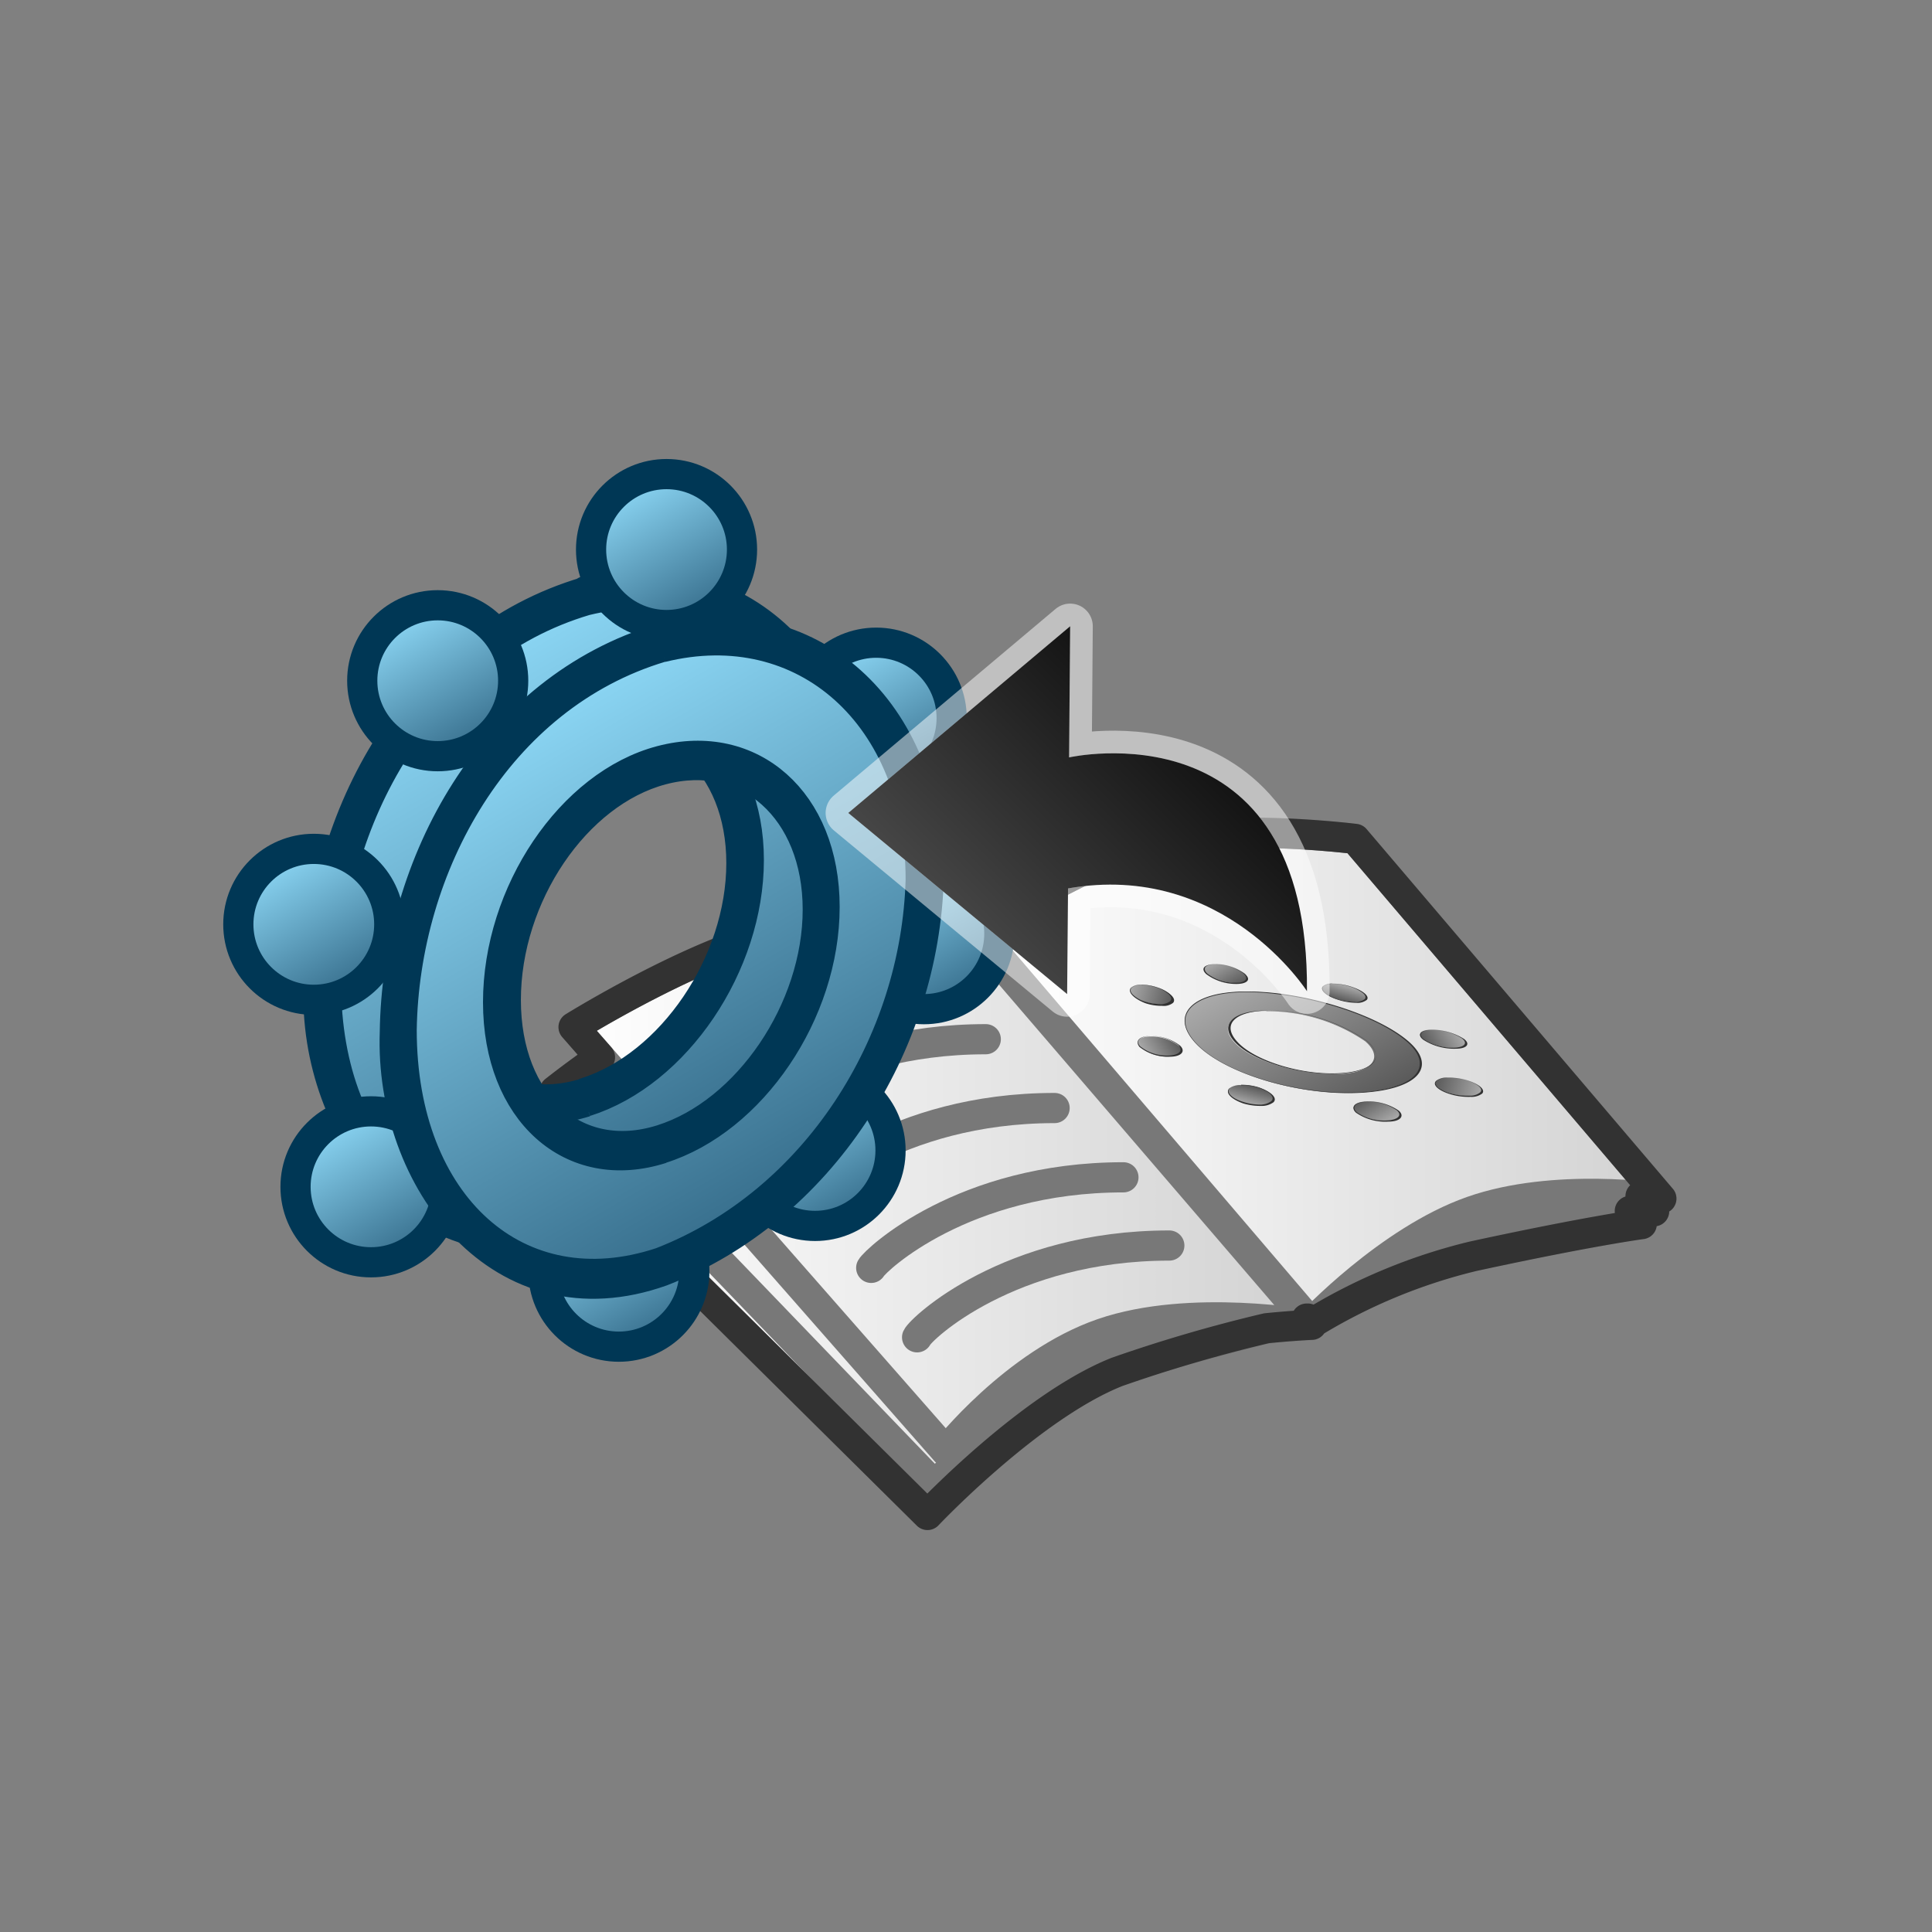 <svg xmlns="http://www.w3.org/2000/svg" xmlns:xlink="http://www.w3.org/1999/xlink" viewBox="0 0 128 128"><rect x="0" y="0" width="128" height="128" fill="#808080" stroke="none"/><defs><style>.cls-1,.cls-2,.cls-3,.cls-4,.cls-5,.cls-6,.cls-8{stroke:#787878;}.cls-1,.cls-2,.cls-3,.cls-4,.cls-5,.cls-6,.cls-7,.cls-8{stroke-linecap:round;}.De-emphasized-WHITE-for-Vector-Highlights,.cls-1,.cls-2,.cls-22,.cls-23,.cls-24,.cls-25,.cls-26,.cls-27,.cls-28,.cls-29,.cls-3,.cls-30,.cls-4,.cls-5,.cls-6,.cls-7,.cls-8{stroke-linejoin:round;}.cls-1,.cls-2,.cls-22,.cls-23,.cls-24,.cls-25,.cls-26,.cls-27,.cls-28,.cls-29,.cls-3,.cls-30,.cls-4,.cls-5,.cls-6,.cls-7,.cls-8{stroke-width:2px;}.cls-1{fill:url(#linear-gradient);}.cls-2{fill:url(#linear-gradient-2);}.cls-3{fill:url(#linear-gradient-3);}.cls-4{fill:url(#linear-gradient-4);}.cls-5{fill:url(#linear-gradient-5);}.cls-6{fill:url(#linear-gradient-6);}.cls-22,.cls-7,.cls-8{fill:none;}.cls-7{stroke:#323232;}.cls-9{fill:url(#linear-gradient-7);}.cls-10{fill:#323232;}.cls-11{fill:url(#linear-gradient-8);}.cls-12{fill:url(#linear-gradient-9);}.cls-13{fill:url(#linear-gradient-10);}.cls-14{fill:url(#linear-gradient-11);}.cls-15{fill:url(#linear-gradient-12);}.cls-16{fill:url(#linear-gradient-13);}.cls-17{fill:url(#linear-gradient-14);}.cls-18{fill:url(#linear-gradient-15);}.cls-19{fill:url(#linear-gradient-16);}.cls-20{fill:url(#linear-gradient-18);}.cls-21{fill:#003755;}.cls-22,.cls-23,.cls-24,.cls-25,.cls-26,.cls-27,.cls-28,.cls-29,.cls-30{stroke:#003755;}.cls-23{fill:url(#linear-gradient-19);}.cls-24{fill:url(#linear-gradient-20);}.cls-25{fill:url(#linear-gradient-21);}.cls-26{fill:url(#linear-gradient-22);}.cls-27{fill:url(#linear-gradient-23);}.cls-28{fill:url(#linear-gradient-24);}.cls-29{fill:url(#linear-gradient-25);}.cls-30{fill:url(#linear-gradient-26);}.cls-31{fill:url(#linear-gradient-27);}.cls-32{fill:url(#linear-gradient-29);}.De-emphasized-WHITE-for-Vector-Highlights{fill:#fff;stroke:#fff;stroke-width:3px;opacity:0.5;}.DARK-GREY-Fill{fill:url(#linear-gradient-30);}</style><linearGradient id="linear-gradient" x1="36.28" y1="80.86" x2="86.88" y2="80.86" gradientUnits="userSpaceOnUse"><stop offset="0" stop-color="#fff"/><stop offset="1" stop-color="#d2d2d2"/></linearGradient><linearGradient id="linear-gradient-2" x1="64.6" y1="72.5" x2="108.74" y2="72.5" xlink:href="#linear-gradient"/><linearGradient id="linear-gradient-3" x1="36.76" y1="80.13" x2="86.88" y2="80.13" xlink:href="#linear-gradient"/><linearGradient id="linear-gradient-4" x1="64.6" y1="72.41" x2="109.59" y2="72.41" xlink:href="#linear-gradient"/><linearGradient id="linear-gradient-5" x1="38.03" y1="78.72" x2="86.88" y2="78.72" xlink:href="#linear-gradient"/><linearGradient id="linear-gradient-6" x1="64.6" y1="71.42" x2="110.07" y2="71.42" xlink:href="#linear-gradient"/><linearGradient id="linear-gradient-7" x1="83.38" y1="64.04" x2="89.15" y2="74.03" gradientUnits="userSpaceOnUse"><stop offset="0" stop-color="#aaa"/><stop offset="1" stop-color="#5a5a5a"/></linearGradient><linearGradient id="linear-gradient-8" x1="80.64" y1="63.56" x2="81.73" y2="65.44" xlink:href="#linear-gradient-7"/><linearGradient id="linear-gradient-9" x1="2074.9" y1="180.98" x2="2076.35" y2="183.49" gradientTransform="translate(-1520.28 1404.71) rotate(-45)" xlink:href="#linear-gradient-7"/><linearGradient id="linear-gradient-10" x1="3403.13" y1="1677.8" x2="3404.3" y2="1679.82" gradientTransform="translate(-1602 3473) rotate(-90)" xlink:href="#linear-gradient-7"/><linearGradient id="linear-gradient-11" x1="3281.09" y1="3677.04" x2="3281.7" y2="3678.11" gradientTransform="translate(-197.29 4993.28) rotate(-135)" xlink:href="#linear-gradient-7"/><linearGradient id="linear-gradient-12" x1="1779.23" y1="5000.44" x2="1780.33" y2="5002.35" gradientTransform="translate(1871 5075) rotate(180)" xlink:href="#linear-gradient-7"/><linearGradient id="linear-gradient-13" x1="-215.5" y1="4872.67" x2="-213.93" y2="4875.38" gradientTransform="translate(3391.28 3670.29) rotate(135)" xlink:href="#linear-gradient-7"/><linearGradient id="linear-gradient-14" x1="-1533.78" y1="3376.36" x2="-1532.58" y2="3378.44" gradientTransform="translate(3473 1602) rotate(90)" xlink:href="#linear-gradient-7"/><linearGradient id="linear-gradient-15" x1="-1411.06" y1="1387.81" x2="-1410.54" y2="1388.72" gradientTransform="translate(2068.29 81.72) rotate(45)" xlink:href="#linear-gradient-7"/><linearGradient id="linear-gradient-16" x1="26.84" y1="40.24" x2="49.39" y2="79.3" gradientUnits="userSpaceOnUse"><stop offset="0" stop-color="#8cd7f5"/><stop offset="1" stop-color="#376e8c"/></linearGradient><linearGradient id="linear-gradient-18" x1="29.39" y1="44.17" x2="47.75" y2="75.98" xlink:href="#linear-gradient-16"/><linearGradient id="linear-gradient-19" x1="41.66" y1="32.07" x2="46.66" y2="40.74" xlink:href="#linear-gradient-16"/><linearGradient id="linear-gradient-20" x1="55.55" y1="43.25" x2="60.55" y2="51.91" xlink:href="#linear-gradient-16"/><linearGradient id="linear-gradient-21" x1="58.71" y1="57.53" x2="63.71" y2="66.19" xlink:href="#linear-gradient-16"/><linearGradient id="linear-gradient-22" x1="22.08" y1="74.3" x2="27.08" y2="82.96" xlink:href="#linear-gradient-16"/><linearGradient id="linear-gradient-23" x1="26.5" y1="40.77" x2="31.5" y2="49.43" xlink:href="#linear-gradient-16"/><linearGradient id="linear-gradient-24" x1="18.29" y1="56.91" x2="23.29" y2="65.57" xlink:href="#linear-gradient-16"/><linearGradient id="linear-gradient-25" x1="38.5" y1="79.89" x2="43.5" y2="88.55" xlink:href="#linear-gradient-16"/><linearGradient id="linear-gradient-26" x1="51.5" y1="71.89" x2="56.5" y2="80.55" xlink:href="#linear-gradient-16"/><linearGradient id="linear-gradient-27" x1="31.89" y1="43.34" x2="54.45" y2="82.4" xlink:href="#linear-gradient-16"/><linearGradient id="linear-gradient-29" x1="34.44" y1="47.28" x2="52.8" y2="79.09" xlink:href="#linear-gradient-16"/><linearGradient id="linear-gradient-30" x1="104.47" y1="-966.33" x2="123.55" y2="-966.33" gradientTransform="translate(676.2 821.52) rotate(-45)" gradientUnits="userSpaceOnUse"><stop offset="0" stop-color="#464646"/><stop offset="1" stop-color="#141414"/></linearGradient></defs><g id="book_page_3" data-name="book page 3"><path class="cls-1" d="M86.88,87.3S77.7,89.43,74,90.89c-5.76,2.28-12.56,9.48-12.56,9.48L36.28,75.43S45.94,64.57,51.5,63.36s13.1-2,13.1-2Z"/><path class="cls-2" d="M108.74,81.1s-3.32.43-11.17,2.13a37.06,37.06,0,0,0-10.69,4.44L64.6,61.59s7.19-4.09,11.84-4.19a105.69,105.69,0,0,1,10.81.06Z"/></g><g id="book_page_2" data-name="book page 2"><path class="cls-3" d="M86.88,87.79A55.38,55.38,0,0,0,73.54,90.1c-5.86,2-11.6,8.32-11.6,8.32L36.76,72.27s9.18-7.21,14.74-8.43,13.1-2,13.1-2Z"/><path class="cls-4" d="M109.59,80.25a36.71,36.71,0,0,0-12.2,1.58,43.89,43.89,0,0,0-10.51,5.84L64.6,61.59s7.19-4.09,11.84-4.19c8.87-.18,12.62-.24,12.62-.24Z"/></g><g id="book_page_1" data-name="book page 1"><path class="cls-5" d="M86.88,87.79s-8-1.46-13.83.55-10.38,7.81-10.38,7.81L38,68.05s8-5,13.59-6.21,13,0,13,0Z"/><path class="cls-6" d="M110.07,79.4s-7.06-1.09-12.56.85-10.63,7.42-10.63,7.42L64.6,61.59S71.3,57.45,75.71,56c4.83-1.58,14.07-.42,14.07-.42Z"/></g><g id="book_contour" data-name="book contour"><path class="cls-7" d="M109.59,80.25l-.9-1c.86.08,1.38.16,1.38.16L89.78,55.58s-9.24-1.16-14.07.42c-4.06,1.33-10,4.94-11,5.51l-.14-.16-2,.23a37.47,37.47,0,0,0-11,.26C46.06,63.05,38,68.05,38,68.05l1.75,2c-1.8,1.26-3,2.22-3,2.22L38,73.57c-1.07,1.11-1.73,1.86-1.73,1.86l25.18,24.94s6.8-7.2,12.56-9.48A98.19,98.19,0,0,1,83.91,88c1.79-.18,3-.23,3-.23l-.34-.41.08,0,.26.31a37.06,37.06,0,0,1,10.69-4.44c7.85-1.7,11.17-2.13,11.17-2.13l-.79-.87C109,80.22,109.59,80.25,109.59,80.25Z"/></g><g id="book_writing" data-name="book writing"><path class="cls-8" d="M60.76,88.6c.24-.55,6.07-6.08,16.71-6.08"/><path class="cls-8" d="M57.72,84C58,83.49,63.79,78,74.43,78"/><path class="cls-8" d="M53.16,79.48c.24-.55,6.08-6.07,16.71-6.07"/><path class="cls-8" d="M48.6,74.93c.25-.56,6.08-6.08,16.71-6.08"/><path class="cls-9" d="M89.88,72.39c-3.95.16-8.69-1.26-10.57-3.17s-.44-3.48,3.21-3.51,8.39,1.4,10.57,3.17S93.83,72.23,89.88,72.39Zm-6-5.41c-2.3,0-3.2,1-2,2.18s4.14,2,6.56,2,3.31-1.06,2-2.18A11.52,11.52,0,0,0,83.92,67Z"/><path class="cls-10" d="M82.54,65.73c3.63,0,8.34,1.39,10.51,3.15s.74,3.34-3.19,3.49-8.64-1.25-10.51-3.15-.43-3.46,3.19-3.49m6,5.42c2.44-.09,3.34-1.07,2-2.2a11.62,11.62,0,0,0-6.62-2c-2.33,0-3.23,1-2,2.2s4.19,2.07,6.63,2m-6-5.46c-3.67,0-5.12,1.62-3.23,3.53s6.66,3.35,10.63,3.19,5.43-1.74,3.23-3.53-7-3.22-10.63-3.19Zm6,5.42c-2.39.08-5.3-.8-6.49-2s-.31-2.13,2-2.16a11.41,11.41,0,0,1,6.5,2c1.3,1.11.42,2.07-2,2.16Z"/><path class="cls-11" d="M81.88,65.13A3.2,3.2,0,0,1,80,64.5c-.38-.35-.14-.64.53-.63a3.35,3.35,0,0,1,1.94.63C82.81,64.84,82.57,65.13,81.88,65.13Z"/><path class="cls-10" d="M80.51,63.89a3.24,3.24,0,0,1,1.87.61c.38.33.14.61-.52.61A3.07,3.07,0,0,1,80,64.5c-.37-.34-.14-.62.52-.61m-.05,0c-.7,0-.94.29-.55.65a3.31,3.31,0,0,0,2,.65c.71,0,1-.3.56-.65a3.48,3.48,0,0,0-2-.65Z"/><path class="cls-12" d="M76.91,66.54a3.22,3.22,0,0,1-1.08-.18c-.74-.25-1.15-.67-.91-.93a1.06,1.06,0,0,1,.7-.2,3.5,3.5,0,0,1,1.07.19,2.15,2.15,0,0,1,.83.46c.18.17.21.34.1.46A1,1,0,0,1,76.91,66.54Z"/><path class="cls-10" d="M75.64,65.25a3.61,3.61,0,0,1,1,.18,2.21,2.21,0,0,1,.8.45c.17.17.2.33.09.45a1,1,0,0,1-.68.19,3.29,3.29,0,0,1-1-.17,2,2,0,0,1-.79-.45c-.17-.17-.2-.33-.09-.45a1,1,0,0,1,.68-.2m0,0a1,1,0,0,0-.71.21c-.25.26.17.7.93,1a3.35,3.35,0,0,0,1.12.18,1,1,0,0,0,.73-.2c.24-.27-.19-.7-1-1a3.58,3.58,0,0,0-1.11-.2Z"/><path class="cls-13" d="M77.43,70a2.94,2.94,0,0,1-1.93-.63c-.34-.37,0-.68.68-.7a3,3,0,0,1,1.93.63C78.46,69.62,78.16,69.93,77.43,70Z"/><path class="cls-10" d="M76.2,68.64a2.93,2.93,0,0,1,1.87.61c.34.36.05.66-.66.68a2.83,2.83,0,0,1-1.87-.61c-.33-.36,0-.66.66-.68m0,0c-.74,0-1,.34-.7.72a3,3,0,0,0,2,.65c.75,0,1.07-.34.7-.72a3.06,3.06,0,0,0-2-.65Z"/><path class="cls-14" d="M83.5,73.2a3.87,3.87,0,0,1-1.15-.15c-.78-.24-1.19-.66-.91-.93a1.14,1.14,0,0,1,.77-.23,3.53,3.53,0,0,1,1.14.16,2.15,2.15,0,0,1,.86.44c.18.17.2.34.07.48A1.29,1.29,0,0,1,83.5,73.2Z"/><path class="cls-10" d="M82.23,71.91a3.56,3.56,0,0,1,1.1.15c.76.23,1.17.63.9.89a1.21,1.21,0,0,1-.75.23A3.68,3.68,0,0,1,82.36,73c-.75-.23-1.14-.63-.88-.9a1.15,1.15,0,0,1,.75-.22m0,0a1.21,1.21,0,0,0-.78.23c-.29.29.12.72.93,1a4,4,0,0,0,1.19.16,1.31,1.31,0,0,0,.8-.24c.29-.28-.15-.71-1-1a3.85,3.85,0,0,0-1.18-.16Z"/><path class="cls-15" d="M91.92,74.24a3.3,3.3,0,0,1-2.08-.57c-.38-.35-.07-.66.68-.7a3.47,3.47,0,0,1,2.08.57C93,73.89,92.68,74.2,91.92,74.24Z"/><path class="cls-10" d="M90.54,73a3.24,3.24,0,0,1,2,.56c.38.33.09.63-.65.67a3.16,3.16,0,0,1-2-.55c-.37-.34-.08-.65.65-.68m0,0c-.78,0-1.09.36-.7.72a3.4,3.4,0,0,0,2.14.59c.79,0,1.1-.36.7-.72A3.51,3.51,0,0,0,90.5,73Z"/><path class="cls-16" d="M97.4,72.61a3.83,3.83,0,0,1-1.19-.14,2.39,2.39,0,0,1-.92-.42c-.2-.16-.24-.32-.13-.45a1.14,1.14,0,0,1,.74-.21,4.4,4.4,0,0,1,1.17.14c.82.22,1.31.6,1.07.86A1.06,1.06,0,0,1,97.4,72.61Z"/><path class="cls-10" d="M95.92,71.41a4.18,4.18,0,0,1,1.14.14c.8.21,1.26.58,1,.83a1.06,1.06,0,0,1-.72.21,3.81,3.81,0,0,1-1.14-.13,2.44,2.44,0,0,1-.9-.41c-.19-.16-.23-.31-.12-.43a1.07,1.07,0,0,1,.71-.21m0,0a1.14,1.14,0,0,0-.76.22c-.25.27.23.67,1.08.9a4.12,4.12,0,0,0,1.22.14,1.17,1.17,0,0,0,.77-.22c.24-.27-.26-.67-1.1-.89a4.54,4.54,0,0,0-1.21-.15Z"/><path class="cls-17" d="M96.37,69.42a3.68,3.68,0,0,1-2.08-.57c-.42-.33-.18-.62.54-.63a3.8,3.8,0,0,1,2.07.57C97.33,69.12,97.09,69.4,96.37,69.42Z"/><path class="cls-10" d="M94.85,68.24a3.64,3.64,0,0,1,2,.55c.42.32.18.6-.52.62a3.56,3.56,0,0,1-2-.56c-.4-.32-.17-.6.52-.61m0,0c-.73,0-1,.31-.55.65a3.78,3.78,0,0,0,2.14.59c.75,0,1-.31.55-.65a3.91,3.91,0,0,0-2.14-.59Z"/><path class="cls-18" d="M89.79,66.39a4.11,4.11,0,0,1-1.11-.17,2.54,2.54,0,0,1-.89-.43c-.2-.17-.26-.32-.16-.44a.92.92,0,0,1,.66-.19,3.78,3.78,0,0,1,1.11.18c.78.23,1.26.62,1.06.86S90.13,66.38,89.79,66.39Z"/><path class="cls-10" d="M88.32,65.18a3.89,3.89,0,0,1,1.07.17,2.71,2.71,0,0,1,.87.42c.2.15.25.3.16.42a.9.9,0,0,1-.65.18,3.87,3.87,0,0,1-1.08-.16,2.61,2.61,0,0,1-.87-.42c-.19-.16-.24-.31-.15-.43a1,1,0,0,1,.65-.18m0,0a.89.89,0,0,0-.68.19c-.21.25.27.65,1.08.89a4.13,4.13,0,0,0,1.14.18,1,1,0,0,0,.7-.2c.2-.25-.29-.64-1.1-.89a3.8,3.8,0,0,0-1.14-.17Z"/></g><g id="bearing_-_piece_2" data-name="bearing - piece 2"><path class="cls-19" d="M38.79,80.82C29.17,84,21.27,76.93,21.35,65.21,21.43,54.28,28,42.44,38.79,39.49,48.11,37,56.37,44.27,56.23,55.1S49.19,76.79,38.79,80.82Zm0-33.2C33,49.15,28.21,56.15,28.21,63.22S33,74.54,38.79,72.69s10.58-8.84,10.58-15.6S44.62,46.08,38.79,47.62Z"/><path class="cls-19" d="M38.79,39.78C48.27,37.44,56,44.34,56,55.17,55.69,66,49.05,76.56,38.79,80.53,29.31,83.68,21.6,76.78,21.6,65.14,21.75,54.28,27.93,43,38.79,39.78m0,33.2c6-1.89,10.82-9.05,10.82-16s-4.85-11.26-10.82-9.69S28,56.06,28,63.29,32.82,74.87,38.79,73m0-33.78C27.6,42.53,21.26,54.11,21.11,65.28c-.36,9.79,7.07,19.57,17.68,15.83C49.34,77,56.18,66.19,56.47,55c0-11.14-7.91-18.23-17.68-15.83Zm0,33.2c-5.71,1.8-10.33-2.34-10.33-9.25s4.62-13.74,10.33-15.24,10.33,2.63,10.33,9.25S44.5,70.6,38.79,72.4Z"/><path class="cls-20" d="M38.79,80.82C29.17,84,21.27,76.93,21.35,65.21,21.43,54.28,28,42.44,38.79,39.49,48.11,37,56.37,44.27,56.23,55.1S49.19,76.79,38.79,80.82Zm0-33.2C33,49.15,28.21,56.15,28.21,63.22S33,74.54,38.79,72.69s10.58-8.84,10.58-15.6S44.62,46.08,38.79,47.62Z"/><path class="cls-21" d="M38.79,39.78C48.27,37.44,56,44.34,56,55.17,55.69,66,49.05,76.56,38.79,80.53,29.31,83.68,21.6,76.78,21.6,65.14,21.75,54.28,27.93,43,38.79,39.78m0,33.2c6-1.89,10.82-9.05,10.82-16s-4.85-11.26-10.82-9.69S28,56.06,28,63.29,32.82,74.87,38.79,73m0-33.78C27.6,42.53,21.26,54.11,21.11,65.28c-.36,9.79,7.07,19.57,17.68,15.83C49.34,77,56.18,66.19,56.47,55c0-11.14-7.91-18.23-17.68-15.83Zm0,33.2c-5.71,1.8-10.33-2.34-10.33-9.25s4.62-13.74,10.33-15.24,10.33,2.63,10.33,9.25S44.5,70.6,38.79,72.4Z"/><path class="cls-22" d="M38.79,80.82C29.17,84,21.27,76.93,21.35,65.21,21.43,54.28,28,42.44,38.79,39.49,48.11,37,56.37,44.27,56.23,55.1S49.19,76.79,38.79,80.82Zm0-33.2C33,49.15,28.21,56.15,28.21,63.22S33,74.54,38.79,72.69s10.58-8.84,10.58-15.6S44.62,46.08,38.79,47.62Z"/><path class="cls-22" d="M38.79,39.78C48.27,37.44,56,44.34,56,55.17,55.69,66,49.05,76.56,38.79,80.53,29.31,83.68,21.6,76.78,21.6,65.14,21.75,54.28,27.93,43,38.79,39.78m0,33.2c6-1.89,10.82-9.05,10.82-16s-4.85-11.26-10.82-9.69S28,56.06,28,63.29,32.82,74.87,38.79,73m0-33.78C27.6,42.53,21.26,54.11,21.11,65.28c-.36,9.79,7.07,19.57,17.68,15.83C49.34,77,56.18,66.19,56.47,55c0-11.14-7.91-18.23-17.68-15.83Zm0,33.2c-5.71,1.8-10.33-2.34-10.33-9.25s4.62-13.74,10.33-15.24,10.33,2.63,10.33,9.25S44.5,70.6,38.79,72.4Z"/></g><g id="balls"><circle class="cls-23" cx="44.16" cy="36.41" r="5"/><circle class="cls-24" cx="58.05" cy="47.58" r="5"/><circle class="cls-25" cx="61.21" cy="61.86" r="5"/><circle class="cls-26" cx="24.58" cy="78.63" r="5"/><circle class="cls-27" cx="29" cy="45.1" r="5"/><circle class="cls-28" cx="20.79" cy="61.24" r="5"/><circle class="cls-29" cx="41" cy="84.22" r="5"/><circle class="cls-30" cx="54" cy="76.22" r="5"/></g><g id="bearing_-_piece_1" data-name="bearing - piece 1"><path class="cls-31" d="M43.84,83.93C34.23,87.13,26.32,80,26.4,68.31,26.48,57.38,33,45.55,43.84,42.59c9.32-2.54,17.59,4.79,17.44,15.62S54.24,79.89,43.84,83.93Zm0-33.21C38,52.26,33.26,59.26,33.26,66.32S38,77.64,43.84,75.8,54.42,67,54.42,60.2,49.68,49.19,43.84,50.72Z"/><path class="cls-31" d="M43.84,42.88C53.32,40.54,61,47.45,61,58.28c-.3,10.84-6.94,21.38-17.2,25.36-9.48,3.15-17.19-3.76-17.19-15.4.16-10.85,6.33-22.1,17.19-25.36m0,33.21c6-1.89,10.83-9,10.83-16s-4.86-11.26-10.83-9.69S33,59.16,33,66.4,37.87,78,43.84,76.09m0-33.79C32.65,45.63,26.31,57.21,26.16,68.38,25.8,78.17,33.24,88,43.84,84.22c10.55-4.1,17.39-14.93,17.69-26.08C61.53,47,53.61,39.9,43.84,42.3Zm0,33.21c-5.71,1.8-10.33-2.35-10.33-9.26S38.13,52.52,43.84,51s10.34,2.64,10.34,9.26S49.55,73.71,43.84,75.51Z"/><path class="cls-32" d="M43.84,83.93C34.23,87.13,26.32,80,26.4,68.31,26.48,57.38,33,45.55,43.84,42.59c9.32-2.54,17.59,4.79,17.44,15.62S54.24,79.89,43.84,83.93Zm0-33.21C38,52.26,33.26,59.26,33.26,66.32S38,77.64,43.84,75.8,54.42,67,54.42,60.2,49.68,49.19,43.84,50.72Z"/><path class="cls-21" d="M43.84,42.88C53.32,40.54,61,47.45,61,58.28c-.3,10.84-6.94,21.38-17.2,25.36-9.48,3.15-17.19-3.76-17.19-15.4.16-10.85,6.33-22.1,17.19-25.36m0,33.21c6-1.89,10.83-9,10.83-16s-4.86-11.26-10.83-9.69S33,59.16,33,66.4,37.87,78,43.84,76.09m0-33.79C32.65,45.63,26.31,57.21,26.16,68.38,25.8,78.17,33.24,88,43.84,84.22c10.55-4.1,17.39-14.93,17.69-26.08C61.53,47,53.61,39.9,43.84,42.3Zm0,33.21c-5.71,1.8-10.33-2.35-10.33-9.26S38.13,52.52,43.84,51s10.34,2.64,10.34,9.26S49.55,73.71,43.84,75.51Z"/><path class="cls-22" d="M43.84,83.93C34.23,87.13,26.32,80,26.4,68.31,26.48,57.38,33,45.55,43.84,42.59c9.32-2.54,17.59,4.79,17.44,15.62S54.24,79.89,43.84,83.93Zm0-33.21C38,52.26,33.26,59.26,33.26,66.32S38,77.64,43.84,75.8,54.42,67,54.42,60.2,49.68,49.19,43.84,50.72Z"/><path class="cls-22" d="M43.84,42.88C53.32,40.54,61,47.45,61,58.28c-.3,10.84-6.94,21.38-17.2,25.36-9.48,3.15-17.19-3.76-17.19-15.4.16-10.85,6.33-22.1,17.19-25.36m0,33.21c6-1.89,10.83-9,10.83-16s-4.86-11.26-10.83-9.69S33,59.16,33,66.4,37.87,78,43.84,76.09m0-33.79C32.65,45.63,26.31,57.21,26.16,68.38,25.8,78.17,33.24,88,43.84,84.22c10.55-4.1,17.39-14.93,17.69-26.08C61.53,47,53.61,39.9,43.84,42.3Zm0,33.21c-5.71,1.8-10.33-2.35-10.33-9.26S38.13,52.52,43.84,51s10.34,2.64,10.34,9.26S49.55,73.71,43.84,75.51Z"/></g><g id="arrow_halo" data-name="arrow halo"><path class="De-emphasized-WHITE-for-Vector-Highlights" d="M70.9,41.49l-.07,8.69s15.91-3.61,15.76,15.49c0,0-5.51-8.63-15.83-6.81l-.06,7-14.5-12Z"/></g><g id="arrow"><path class="DARK-GREY-Fill" d="M70.9,41.49l-.07,8.69s15.91-3.61,15.76,15.49c0,0-5.51-8.63-15.83-6.81l-.06,7-14.5-12Z"/></g></svg>